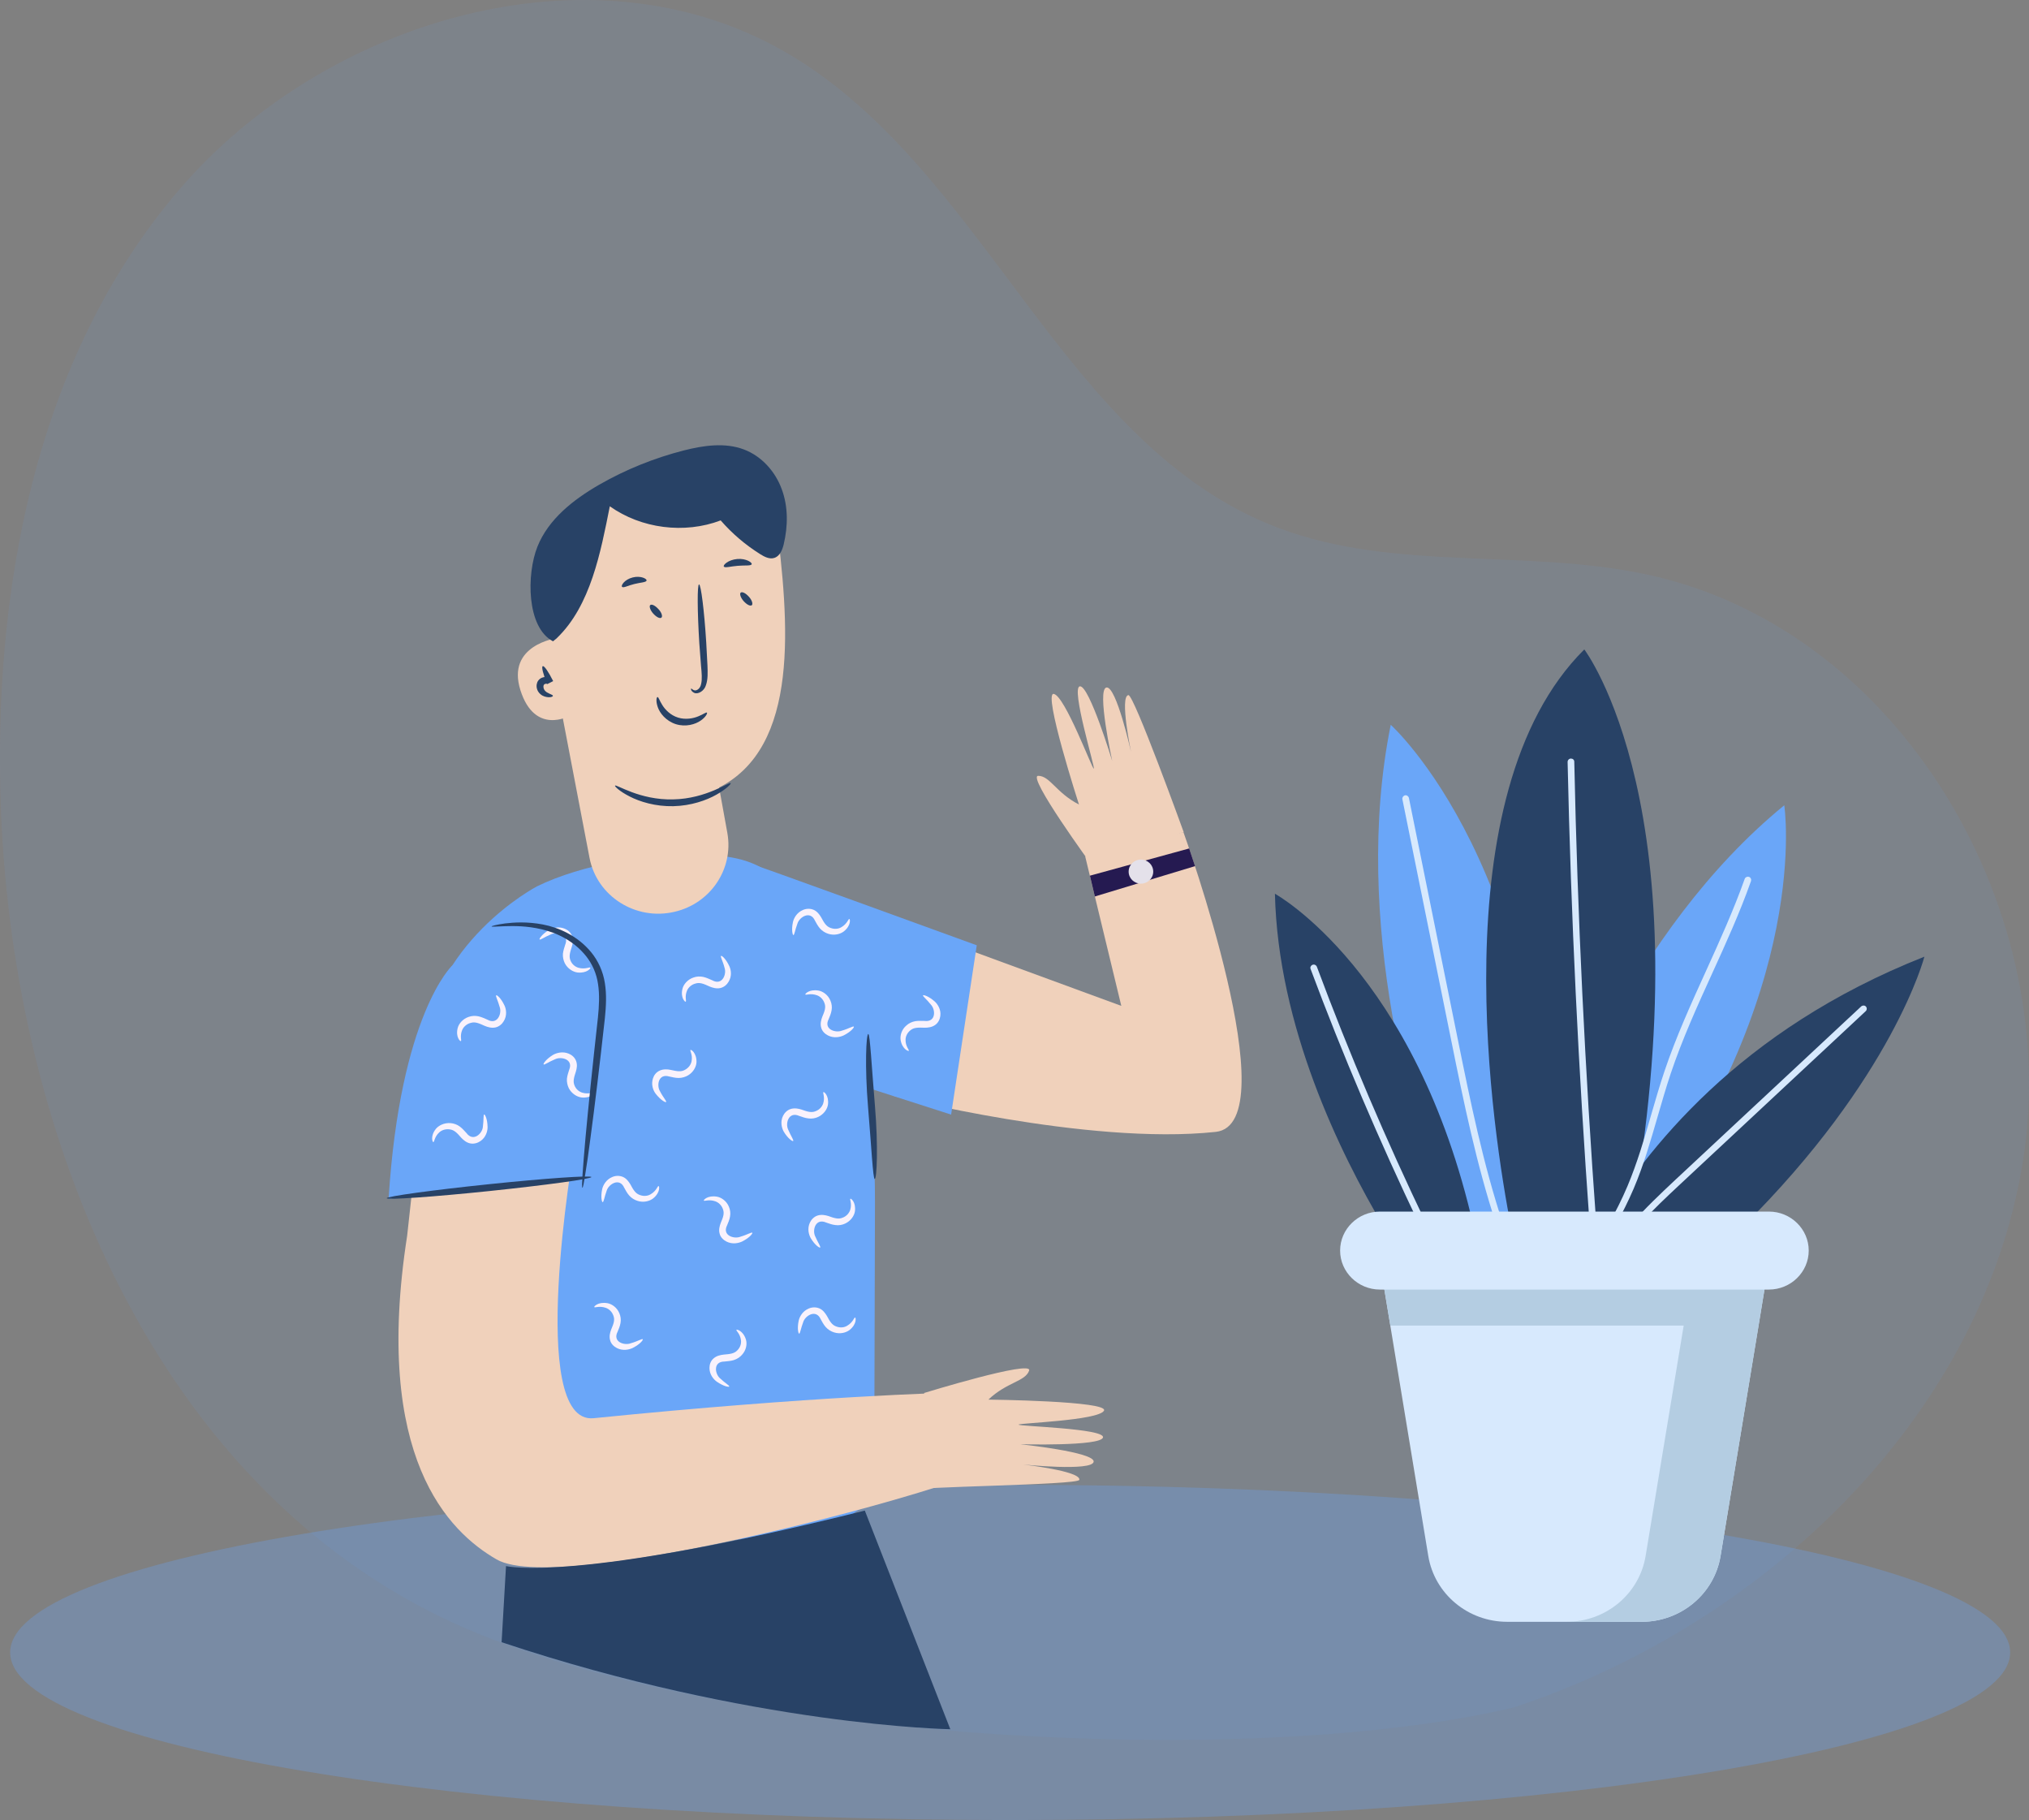 <svg width="252" height="226" viewBox="0 0 252 226" fill="none" xmlns="http://www.w3.org/2000/svg">
<rect x="0" y="0" width="252" height="226" fill="#808080" stroke="none"/>
<g clip-path="url(#clip0)">
<g opacity="0.3">
<path opacity="0.3" d="M187.976 212.026C218.852 201.838 245.63 176.507 251.105 145.05C256.58 113.593 236.339 78.155 204.517 71.331C189.469 68.113 173.227 70.989 158.842 65.579C131.733 55.375 122.508 20.83 97.456 6.418C73.333 -7.474 40.25 2.535 22.266 23.544C4.281 44.553 -0.962 73.54 0.133 100.935C1.759 141.183 19.213 184.582 56.476 201.595C87.9 215.926 154.297 219.988 187.976 212.026Z" fill="#6AA6F8"/>
</g>
<path opacity="0.3" d="M125.461 226C194.055 226 249.661 216.681 249.661 205.186C249.661 193.69 194.055 184.371 125.461 184.371C56.867 184.371 1.261 193.69 1.261 205.186C1.261 216.681 56.867 226 125.461 226Z" fill="#6AA6F8"/>
<path d="M192.156 152.378C192.903 108.15 172.728 90 172.728 90C167.801 114.405 175.665 140.533 180.045 152.378H192.156Z" fill="#6AA6F8"/>
<path d="M203.156 152.378C225.156 123.017 221.605 99.993 221.605 99.993C202.609 115.51 192.787 141.264 189.369 151.891L189.933 152.378H203.156Z" fill="#6AA6F8"/>
<path d="M216.396 152.378C235.144 133.79 239.009 118.792 239.009 118.792C215.848 127.94 204.467 142.791 198.594 152.378H216.396Z" fill="#284266"/>
<path d="M183.031 152.378C175.848 120.58 158.344 110.977 158.344 110.977C158.726 127.437 166.391 143.149 171.882 152.378H183.031Z" fill="#284266"/>
<path d="M202.459 152.378C211.966 100.594 196.769 80.641 196.769 80.641C178.635 98.661 185.503 141.264 187.677 152.378H202.459Z" fill="#284266"/>
<path d="M198.262 152.053C196.868 132.945 195.923 113.658 195.524 94.582C195.524 94.355 195.342 94.192 195.11 94.192C194.877 94.192 194.695 94.387 194.695 94.615C195.11 113.691 196.055 132.977 197.432 152.069H198.262V152.053Z" fill="#D7E9FD"/>
<path d="M185.835 152.053H186.698C184.209 144.563 182.617 136.747 181.074 129.143L174.985 99.083C174.935 98.872 174.719 98.71 174.504 98.758C174.288 98.807 174.139 99.018 174.172 99.229L180.261 129.289C181.787 136.845 183.38 144.595 185.835 152.053Z" fill="#D7E9FD"/>
<path d="M177.191 152.053C172.164 141.589 167.585 130.865 163.554 120.044C163.471 119.832 163.238 119.719 163.023 119.8C162.807 119.881 162.691 120.109 162.774 120.32C166.772 131.044 171.318 141.67 176.279 152.053H177.191V152.053Z" fill="#D7E9FD"/>
<path d="M200.717 152.053C201.497 150.607 202.244 149.128 202.891 147.617C204.135 144.709 205.014 141.621 205.877 138.648C206.392 136.893 206.906 135.073 207.503 133.302C208.93 129.045 210.821 124.885 212.663 120.84C214.355 117.135 216.097 113.3 217.474 109.401C217.541 109.189 217.441 108.962 217.225 108.881C217.01 108.816 216.777 108.913 216.694 109.124C215.317 112.992 213.592 116.81 211.916 120.498C210.075 124.544 208.167 128.736 206.723 133.026C206.126 134.797 205.595 136.633 205.081 138.404C204.235 141.361 203.339 144.416 202.128 147.292C201.447 148.917 200.634 150.493 199.788 152.037H200.717V152.053Z" fill="#D7E9FD"/>
<path d="M203.621 152.053C205.23 150.282 206.972 148.641 208.698 147.032L231.726 125.552C231.892 125.389 231.892 125.146 231.742 124.983C231.593 124.821 231.328 124.821 231.162 124.967L208.133 146.447C206.226 148.235 204.284 150.071 202.542 152.069H203.621V152.053Z" fill="#D7E9FD"/>
<path d="M171.916 159.998L177.391 193.21C178.17 197.922 182.318 201.383 187.196 201.383H203.886C208.764 201.383 212.912 197.922 213.692 193.21L219.167 159.998H171.916Z" fill="#D7E9FD"/>
<path d="M219.167 159.998H209.859H171.916L172.679 164.597H209.113L204.384 193.21C203.604 197.922 199.457 201.383 194.579 201.383H203.886C208.764 201.383 212.912 197.922 213.692 193.21L218.42 164.597L219.167 159.998Z" fill="#B4CDE2"/>
<path d="M219.697 150.444H171.385C168.664 150.444 166.441 152.622 166.441 155.286C166.441 157.951 168.664 160.128 171.385 160.128H219.697C222.418 160.128 224.642 157.951 224.642 155.286C224.642 152.622 222.418 150.444 219.697 150.444Z" fill="#D7E9FD"/>
<path d="M92.379 107.695L139.265 124.902L134.785 106.362L146.979 103.324C146.979 103.324 160.086 139.574 150.994 140.549C135.05 142.255 110.927 136.064 110.927 136.064L92.379 107.695Z" fill="#F0D1BB"/>
<path d="M108.671 149.275L108.571 185.59C96.36 200.295 53.854 181.284 53.854 181.284L53.357 166.433L52.378 131.06C53.357 116.973 66.712 110.051 66.712 110.051C72.237 107.354 80.665 105.826 88.247 106.184C96.178 106.574 98.119 110.278 101.387 117.363C104.009 123.082 108.671 128.444 108.671 149.275Z" fill="#6AA6F8"/>
<path d="M71.291 142.661C71.291 142.661 65.352 176.946 73.73 176.101C101.288 173.322 117.696 172.949 117.696 172.949L122.259 182.243C122.358 183.819 70.064 198.491 61.669 193.633C55.729 190.204 46.289 180.992 50.569 153.434L51.581 144.205L71.291 142.661Z" fill="#F0D1BB"/>
<path d="M56.127 119.93C56.127 119.93 49.706 125.974 48.263 148.852L73.15 146.155C73.133 146.139 77.281 107.191 56.127 119.93Z" fill="#6AA6F8"/>
<path d="M68.587 71.981L69.151 79.244C69.151 79.244 62.847 80.072 64.638 85.711C66.43 91.349 70.744 88.879 70.744 88.879C70.744 88.879 71.822 103.308 86.92 98.742C98.932 95.102 98.202 79.861 96.676 66.879C96.078 61.842 91.217 58.381 86.14 59.356L77.065 61.094C71.839 62.069 68.189 66.749 68.587 71.981Z" fill="#F0D1BB"/>
<path d="M69.151 85.272L73.216 106.509C74.128 111.302 78.956 114.357 83.784 113.219C88.264 112.179 91.134 107.89 90.338 103.438L88.131 91.268L69.151 85.272Z" fill="#F0D1BB"/>
<path d="M85.842 85.499C85.891 85.467 86.024 85.694 86.306 85.727C86.572 85.759 86.986 85.483 87.086 84.898C87.219 84.329 87.152 83.582 87.069 82.704C87.003 81.762 86.92 80.836 86.854 79.877C86.605 75.864 86.588 72.582 86.82 72.566C87.053 72.549 87.468 75.799 87.716 79.812C87.766 80.787 87.816 81.713 87.866 82.639C87.899 83.501 87.932 84.346 87.683 85.061C87.484 85.792 86.704 86.247 86.223 86.035C85.759 85.808 85.808 85.499 85.842 85.499Z" fill="#284266"/>
<path d="M90.753 97.247C90.819 97.328 90.222 97.978 88.977 98.677C87.75 99.376 85.825 100.058 83.618 100.107C81.412 100.155 79.471 99.554 78.21 98.904C76.932 98.254 76.318 97.637 76.385 97.556C76.501 97.328 79.438 99.376 83.618 99.262C87.766 99.181 90.62 97.019 90.753 97.247Z" fill="#284266"/>
<path d="M87.799 88.489C87.882 88.554 87.683 89.025 87.02 89.48C86.373 89.935 85.178 90.309 83.934 89.919C82.689 89.513 81.943 88.538 81.694 87.806C81.428 87.043 81.545 86.555 81.661 86.555C81.793 86.539 81.893 86.978 82.258 87.546C82.606 88.115 83.27 88.814 84.216 89.106C85.161 89.399 86.124 89.204 86.738 88.944C87.351 88.7 87.7 88.408 87.799 88.489Z" fill="#284266"/>
<path d="M68.67 86.409C68.67 86.507 68.305 86.686 67.641 86.49C67.326 86.393 66.911 86.117 66.729 85.646C66.646 85.418 66.596 85.126 66.696 84.833C66.762 84.541 67.044 84.232 67.359 84.135C67.791 83.972 68.388 84.07 68.67 84.525L67.94 84.898C67.459 83.712 67.227 82.802 67.409 82.721C67.592 82.64 68.123 83.42 68.703 84.573L67.973 84.947C67.957 84.914 67.84 84.866 67.691 84.931C67.525 84.979 67.459 85.158 67.509 85.418C67.558 85.662 67.724 85.841 67.923 85.971C68.305 86.198 68.687 86.279 68.67 86.409Z" fill="#284266"/>
<path d="M80.3 72.094C80.234 72.322 79.554 72.322 78.79 72.517C78.027 72.695 77.447 73.037 77.264 72.874C77.082 72.728 77.546 71.964 78.575 71.704C79.587 71.444 80.383 71.883 80.3 72.094Z" fill="#284266"/>
<path d="M93.357 70.063C93.258 70.291 92.511 70.177 91.632 70.258C90.753 70.323 90.039 70.551 89.906 70.356C89.757 70.177 90.437 69.511 91.566 69.413C92.677 69.316 93.457 69.868 93.357 70.063Z" fill="#284266"/>
<path d="M69.151 79.244C73.365 75.214 74.61 68.52 75.738 62.865C79.637 65.644 85.012 66.326 89.508 64.62C90.918 66.245 92.578 67.658 94.419 68.812C94.933 69.137 95.564 69.462 96.145 69.283C96.858 69.072 97.173 68.276 97.339 67.577C97.87 65.319 97.903 62.914 97.09 60.737C96.294 58.559 94.602 56.642 92.395 55.813C90.039 54.92 87.385 55.31 84.946 55.927C81.263 56.87 77.712 58.299 74.427 60.184C71.208 62.036 68.106 64.474 66.746 67.886C65.385 71.298 65.385 77.911 68.687 79.634" fill="#284266"/>
<path d="M94.021 107.548C89.94 105.956 121.313 117.379 121.313 117.379L118.128 138.404L106.199 134.57L94.021 107.548Z" fill="#6AA6F8"/>
<path d="M114.793 172.965C114.793 172.965 128.281 168.821 127.817 170.186C127.352 171.551 125.063 171.6 122.756 173.793C122.756 173.793 137.838 173.956 137.108 175.175C136.378 176.393 126.572 176.702 126.506 176.897C126.44 177.108 137.24 177.368 136.991 178.489C136.743 179.61 126.722 179.334 126.722 179.334C126.722 179.334 136.013 180.309 135.83 181.511C135.648 182.73 127.07 181.853 127.07 181.853C127.07 181.853 134.237 182.649 134.055 183.754C133.939 184.42 113.051 184.582 113.001 185.07C113.001 185.33 114.793 172.965 114.793 172.965Z" fill="#F0D1BB"/>
<path d="M135.681 107.548C135.681 107.548 127.485 96.337 128.945 96.337C130.405 96.337 131.168 98.449 134.005 99.895C134.005 99.895 129.476 85.873 130.886 86.165C132.28 86.458 135.631 95.46 135.847 95.443C136.062 95.427 132.96 85.353 134.121 85.223C135.283 85.093 138.136 94.485 138.136 94.485C138.136 94.485 136.179 85.564 137.423 85.369C138.651 85.174 140.476 93.38 140.476 93.38C140.476 93.38 139.032 86.474 140.144 86.312C140.824 86.214 147.012 103.324 147.012 103.324C146.83 103.34 135.681 107.548 135.681 107.548Z" fill="#F0D1BB"/>
<path d="M60.142 138.388C60.225 138.372 60.54 138.908 60.557 139.964C60.557 140.484 60.341 141.232 59.678 141.687C59.362 141.914 58.881 142.076 58.4 141.979C57.919 141.881 57.554 141.557 57.289 141.28C56.758 140.663 56.409 140.305 55.862 140.24C55.331 140.159 54.866 140.338 54.568 140.598C53.937 141.167 53.954 141.833 53.821 141.816C53.738 141.865 53.406 141.118 54.12 140.192C54.468 139.753 55.181 139.395 55.961 139.46C56.343 139.493 56.758 139.623 57.106 139.883C57.455 140.143 57.687 140.435 57.936 140.695C58.798 141.849 59.927 140.728 59.976 139.899C60.093 139.038 60.01 138.388 60.142 138.388Z" fill="#F9F2FC"/>
<path d="M67.509 132.165C67.459 132.1 67.757 131.564 68.67 130.995C69.118 130.735 69.881 130.524 70.628 130.832C70.993 130.979 71.391 131.287 71.557 131.759C71.723 132.214 71.64 132.685 71.524 133.059C71.275 133.822 71.142 134.293 71.358 134.797C71.557 135.285 71.955 135.577 72.353 135.691C73.183 135.918 73.747 135.561 73.813 135.675C73.896 135.723 73.415 136.389 72.237 136.276C71.673 136.211 70.993 135.805 70.644 135.122C70.478 134.781 70.379 134.358 70.412 133.936C70.462 133.513 70.595 133.156 70.694 132.831C71.242 131.515 69.682 131.157 68.936 131.531C68.106 131.872 67.592 132.279 67.509 132.165Z" fill="#F9F2FC"/>
<path d="M67.011 116.648C66.961 116.583 67.26 116.046 68.172 115.478C68.62 115.218 69.383 115.006 70.13 115.315C70.495 115.461 70.893 115.77 71.059 116.241C71.225 116.696 71.142 117.167 71.026 117.541C70.777 118.305 70.644 118.776 70.86 119.28C71.059 119.767 71.457 120.06 71.855 120.173C72.685 120.401 73.249 120.043 73.315 120.157C73.415 120.206 72.917 120.872 71.739 120.758C71.175 120.693 70.495 120.287 70.147 119.605C69.981 119.264 69.881 118.841 69.914 118.419C69.964 117.996 70.097 117.639 70.196 117.314C70.744 115.998 69.184 115.64 68.438 116.014C67.608 116.355 67.094 116.761 67.011 116.648Z" fill="#F9F2FC"/>
<path d="M82.723 136.845C82.656 136.91 82.092 136.65 81.428 135.805C81.113 135.382 80.848 134.667 81.097 133.904C81.213 133.53 81.495 133.124 81.959 132.929C82.407 132.734 82.905 132.766 83.287 132.848C84.083 133.026 84.581 133.124 85.062 132.848C85.526 132.604 85.808 132.198 85.891 131.791C86.057 130.963 85.643 130.443 85.759 130.378C85.792 130.28 86.522 130.703 86.505 131.873C86.489 132.425 86.14 133.124 85.46 133.53C85.128 133.725 84.713 133.855 84.282 133.855C83.851 133.855 83.469 133.741 83.137 133.676C81.76 133.254 81.528 134.797 81.976 135.512C82.374 136.292 82.839 136.763 82.723 136.845Z" fill="#F9F2FC"/>
<path d="M93.44 153.077C93.49 153.158 93.142 153.662 92.196 154.149C91.731 154.377 90.952 154.539 90.222 154.165C89.873 153.987 89.492 153.662 89.375 153.174C89.243 152.703 89.375 152.232 89.508 151.874C89.823 151.127 89.989 150.672 89.79 150.152C89.624 149.664 89.259 149.323 88.861 149.177C88.048 148.885 87.468 149.193 87.418 149.08C87.335 149.031 87.866 148.397 89.044 148.592C89.608 148.69 90.255 149.145 90.537 149.859C90.686 150.217 90.752 150.639 90.669 151.062C90.603 151.468 90.437 151.826 90.305 152.15C89.657 153.418 91.184 153.889 91.964 153.564C92.81 153.32 93.357 152.963 93.44 153.077Z" fill="#F9F2FC"/>
<path d="M106.049 127.485C106.099 127.567 105.751 128.07 104.805 128.558C104.34 128.785 103.561 128.948 102.831 128.574C102.482 128.395 102.101 128.07 101.985 127.583C101.852 127.112 101.985 126.64 102.117 126.283C102.433 125.536 102.598 125.081 102.399 124.561C102.233 124.073 101.868 123.732 101.47 123.586C100.657 123.293 100.077 123.602 100.027 123.488C99.944 123.439 100.475 122.806 101.653 123.001C102.217 123.098 102.864 123.553 103.146 124.268C103.295 124.626 103.362 125.048 103.279 125.471C103.212 125.877 103.046 126.234 102.914 126.559C102.267 127.827 103.793 128.298 104.573 127.973C105.435 127.729 105.966 127.372 106.049 127.485Z" fill="#F9F2FC"/>
<path d="M114.643 123.586C114.693 123.521 115.307 123.667 116.103 124.366C116.485 124.723 116.9 125.389 116.784 126.169C116.734 126.559 116.535 127.014 116.12 127.29C115.722 127.567 115.224 127.615 114.826 127.615C114.013 127.583 113.499 127.583 113.084 127.924C112.669 128.249 112.47 128.704 112.47 129.11C112.453 129.955 112.968 130.394 112.868 130.475C112.852 130.573 112.055 130.296 111.856 129.143C111.773 128.59 111.972 127.843 112.57 127.339C112.852 127.079 113.233 126.884 113.665 126.803C114.079 126.738 114.478 126.77 114.826 126.77C116.269 126.949 116.203 125.373 115.622 124.756C115.091 124.073 114.561 123.699 114.643 123.586Z" fill="#F9F2FC"/>
<path d="M79.836 166.303C79.885 166.384 79.537 166.888 78.591 167.375C78.127 167.603 77.347 167.765 76.617 167.392C76.269 167.213 75.887 166.888 75.771 166.4C75.638 165.929 75.771 165.458 75.904 165.101C76.219 164.353 76.385 163.898 76.186 163.378C76.02 162.891 75.655 162.55 75.257 162.403C74.444 162.111 73.863 162.42 73.813 162.306C73.73 162.257 74.261 161.623 75.439 161.818C76.003 161.916 76.65 162.371 76.932 163.086C77.082 163.443 77.148 163.866 77.065 164.288C76.999 164.694 76.833 165.052 76.7 165.377C76.053 166.644 77.579 167.115 78.359 166.79C79.222 166.547 79.769 166.189 79.836 166.303Z" fill="#F9F2FC"/>
<path d="M98.501 141.687C98.434 141.735 97.887 141.427 97.339 140.517C97.09 140.062 96.891 139.314 97.24 138.583C97.406 138.226 97.737 137.852 98.202 137.706C98.683 137.56 99.164 137.657 99.529 137.771C100.292 138.047 100.79 138.193 101.288 137.982C101.786 137.803 102.101 137.413 102.233 137.04C102.499 136.243 102.151 135.675 102.267 135.61C102.316 135.529 102.98 136.016 102.831 137.17C102.748 137.722 102.316 138.372 101.603 138.697C101.255 138.859 100.823 138.941 100.392 138.876C99.96 138.827 99.612 138.681 99.264 138.567C97.936 137.982 97.522 139.493 97.887 140.257C98.235 141.085 98.633 141.605 98.501 141.687Z" fill="#F9F2FC"/>
<path d="M101.852 154.913C101.786 154.961 101.238 154.653 100.691 153.743C100.442 153.288 100.243 152.54 100.591 151.809C100.757 151.452 101.089 151.078 101.553 150.932C102.034 150.785 102.516 150.883 102.881 150.997C103.644 151.273 104.141 151.419 104.639 151.208C105.137 151.029 105.452 150.639 105.585 150.266C105.85 149.469 105.502 148.901 105.618 148.852C105.668 148.771 106.331 149.258 106.182 150.412C106.099 150.964 105.668 151.614 104.954 151.939C104.606 152.102 104.175 152.183 103.743 152.118C103.312 152.069 102.963 151.923 102.615 151.809C101.288 151.224 100.873 152.735 101.238 153.499C101.586 154.311 101.985 154.831 101.852 154.913Z" fill="#F9F2FC"/>
<path d="M74.842 149.275C74.759 149.258 74.576 148.673 74.792 147.65C74.908 147.146 75.29 146.464 76.036 146.155C76.401 145.992 76.899 145.944 77.364 146.139C77.812 146.334 78.094 146.74 78.293 147.065C78.674 147.78 78.94 148.202 79.454 148.381C79.952 148.576 80.45 148.511 80.798 148.3C81.545 147.877 81.677 147.227 81.793 147.276C81.893 147.244 82.042 148.056 81.13 148.803C80.682 149.161 79.919 149.356 79.172 149.112C78.807 148.998 78.425 148.771 78.143 148.446C77.861 148.121 77.695 147.78 77.529 147.487C76.949 146.187 75.605 147.032 75.356 147.829C75.058 148.641 74.991 149.291 74.842 149.275Z" fill="#F9F2FC"/>
<path d="M99.247 165.604C99.164 165.588 98.982 165.003 99.197 163.979C99.314 163.476 99.695 162.793 100.442 162.485C100.807 162.322 101.304 162.273 101.769 162.468C102.217 162.663 102.499 163.07 102.698 163.394C103.08 164.109 103.345 164.532 103.859 164.711C104.357 164.906 104.855 164.841 105.203 164.629C105.95 164.207 106.083 163.557 106.199 163.606C106.298 163.573 106.448 164.386 105.535 165.133C105.087 165.491 104.324 165.685 103.577 165.442C103.212 165.328 102.831 165.101 102.549 164.776C102.267 164.451 102.101 164.109 101.935 163.817C101.354 162.517 100.01 163.362 99.761 164.158C99.446 164.987 99.38 165.62 99.247 165.604Z" fill="#F9F2FC"/>
<path d="M98.534 116.111C98.451 116.095 98.268 115.51 98.484 114.487C98.6 113.983 98.982 113.3 99.728 112.992C100.093 112.829 100.591 112.78 101.056 112.975C101.503 113.17 101.786 113.577 101.985 113.902C102.366 114.617 102.632 115.039 103.146 115.218C103.644 115.413 104.141 115.348 104.49 115.136C105.236 114.714 105.369 114.064 105.485 114.113C105.585 114.08 105.734 114.893 104.822 115.64C104.374 115.998 103.611 116.193 102.864 115.949C102.499 115.835 102.117 115.608 101.835 115.283C101.553 114.958 101.387 114.617 101.221 114.324C100.641 113.024 99.297 113.869 99.048 114.665C98.733 115.494 98.666 116.144 98.534 116.111Z" fill="#F9F2FC"/>
<path d="M90.57 172.169C90.52 172.25 89.906 172.169 89.027 171.567C88.596 171.259 88.115 170.658 88.115 169.861C88.115 169.471 88.247 169 88.629 168.675C88.994 168.35 89.475 168.253 89.873 168.204C90.686 168.139 91.201 168.074 91.566 167.684C91.947 167.31 92.08 166.839 92.03 166.433C91.93 165.588 91.383 165.231 91.466 165.133C91.466 165.036 92.296 165.214 92.644 166.335C92.81 166.872 92.694 167.635 92.163 168.22C91.914 168.513 91.549 168.756 91.134 168.886C90.719 169.016 90.338 169.016 89.989 169.065C88.529 169.065 88.795 170.625 89.442 171.161C90.056 171.746 90.636 172.055 90.57 172.169Z" fill="#F9F2FC"/>
<path d="M61.635 123.586C61.718 123.537 62.216 123.911 62.664 124.869C62.88 125.341 62.996 126.104 62.565 126.803C62.365 127.144 62 127.485 61.519 127.583C61.038 127.68 60.557 127.534 60.209 127.388C59.462 127.047 58.998 126.852 58.467 127.014C57.952 127.144 57.587 127.502 57.421 127.859C57.073 128.639 57.371 129.224 57.239 129.273C57.189 129.354 56.559 128.801 56.841 127.664C56.973 127.128 57.471 126.51 58.218 126.267C58.583 126.137 59.014 126.104 59.445 126.202C59.86 126.299 60.209 126.478 60.524 126.608C61.785 127.323 62.349 125.844 62.067 125.064C61.834 124.203 61.503 123.651 61.635 123.586Z" fill="#F9F2FC"/>
<path d="M89.558 118.695C89.641 118.646 90.139 119.02 90.587 119.979C90.802 120.45 90.918 121.214 90.487 121.912C90.288 122.254 89.923 122.595 89.442 122.692C88.961 122.79 88.48 122.643 88.131 122.497C87.385 122.156 86.92 121.961 86.389 122.124C85.875 122.254 85.51 122.611 85.344 122.968C84.996 123.748 85.294 124.333 85.161 124.382C85.112 124.463 84.481 123.911 84.763 122.773C84.896 122.237 85.394 121.62 86.14 121.376C86.505 121.246 86.937 121.214 87.368 121.311C87.783 121.409 88.131 121.587 88.446 121.717C89.707 122.432 90.271 120.954 89.989 120.174C89.774 119.313 89.425 118.76 89.558 118.695Z" fill="#F9F2FC"/>
<path d="M72.337 147.487C72.27 147.487 72.287 146.886 72.353 145.814C72.419 144.741 72.552 143.198 72.718 141.28C73.067 137.462 73.614 132.181 74.261 126.364C74.41 124.918 74.477 123.521 74.278 122.205C74.095 120.889 73.564 119.719 72.818 118.76C71.291 116.826 69.135 115.819 67.293 115.397C65.435 114.958 63.842 114.974 62.764 115.007C61.669 115.039 61.071 115.104 61.055 115.039C61.038 114.99 61.635 114.812 62.73 114.665C63.825 114.535 65.451 114.422 67.426 114.795C69.367 115.169 71.739 116.177 73.448 118.273C74.294 119.313 74.908 120.645 75.124 122.075C75.356 123.505 75.273 124.983 75.124 126.446C74.477 132.279 73.846 137.527 73.332 141.329C73.083 143.23 72.868 144.774 72.685 145.83C72.519 146.902 72.403 147.487 72.337 147.487Z" fill="#284266"/>
<path d="M73.448 146.155C73.481 146.383 67.807 147.162 60.789 147.894C53.771 148.625 48.064 149.015 48.031 148.787C47.998 148.56 53.672 147.78 60.69 147.049C67.708 146.318 73.415 145.928 73.448 146.155Z" fill="#284266"/>
<path d="M108.638 146.398C108.422 146.382 108.223 142.385 107.808 137.429C107.393 132.457 107.576 128.379 107.841 128.395C108.057 128.411 108.256 132.408 108.671 137.364C109.086 142.336 108.903 146.415 108.638 146.398Z" fill="#284266"/>
<path d="M135.366 108.735L147.693 105.355L148.423 107.549L135.979 111.318L135.366 108.735Z" fill="#251A51"/>
<path d="M143.23 108.231C143.23 109.06 142.549 109.726 141.703 109.726C140.857 109.726 140.177 109.06 140.177 108.231C140.177 107.402 140.857 106.736 141.703 106.736C142.549 106.736 143.23 107.402 143.23 108.231Z" fill="#E4E1EA"/>
<path d="M93.357 75.165C93.158 75.279 92.76 75.084 92.362 74.645C91.98 74.223 91.814 73.703 92.013 73.573C92.213 73.459 92.611 73.654 93.009 74.093C93.391 74.499 93.556 75.035 93.357 75.165Z" fill="#284266"/>
<path d="M82.125 76.709C81.926 76.823 81.528 76.628 81.13 76.189C80.748 75.766 80.582 75.247 80.781 75.117C80.98 75.003 81.379 75.198 81.777 75.636C82.175 76.043 82.341 76.579 82.125 76.709Z" fill="#284266"/>
<path d="M107.41 187.572L118.028 214.723C118.028 214.723 93.474 214.317 62.299 203.918L62.847 194.462C62.863 194.462 71.275 196.623 107.41 187.572Z" fill="#284266"/>
</g>
<defs>
<clipPath id="clip0">
<rect width="252" height="226" fill="white"/>
</clipPath>
</defs>
</svg>

